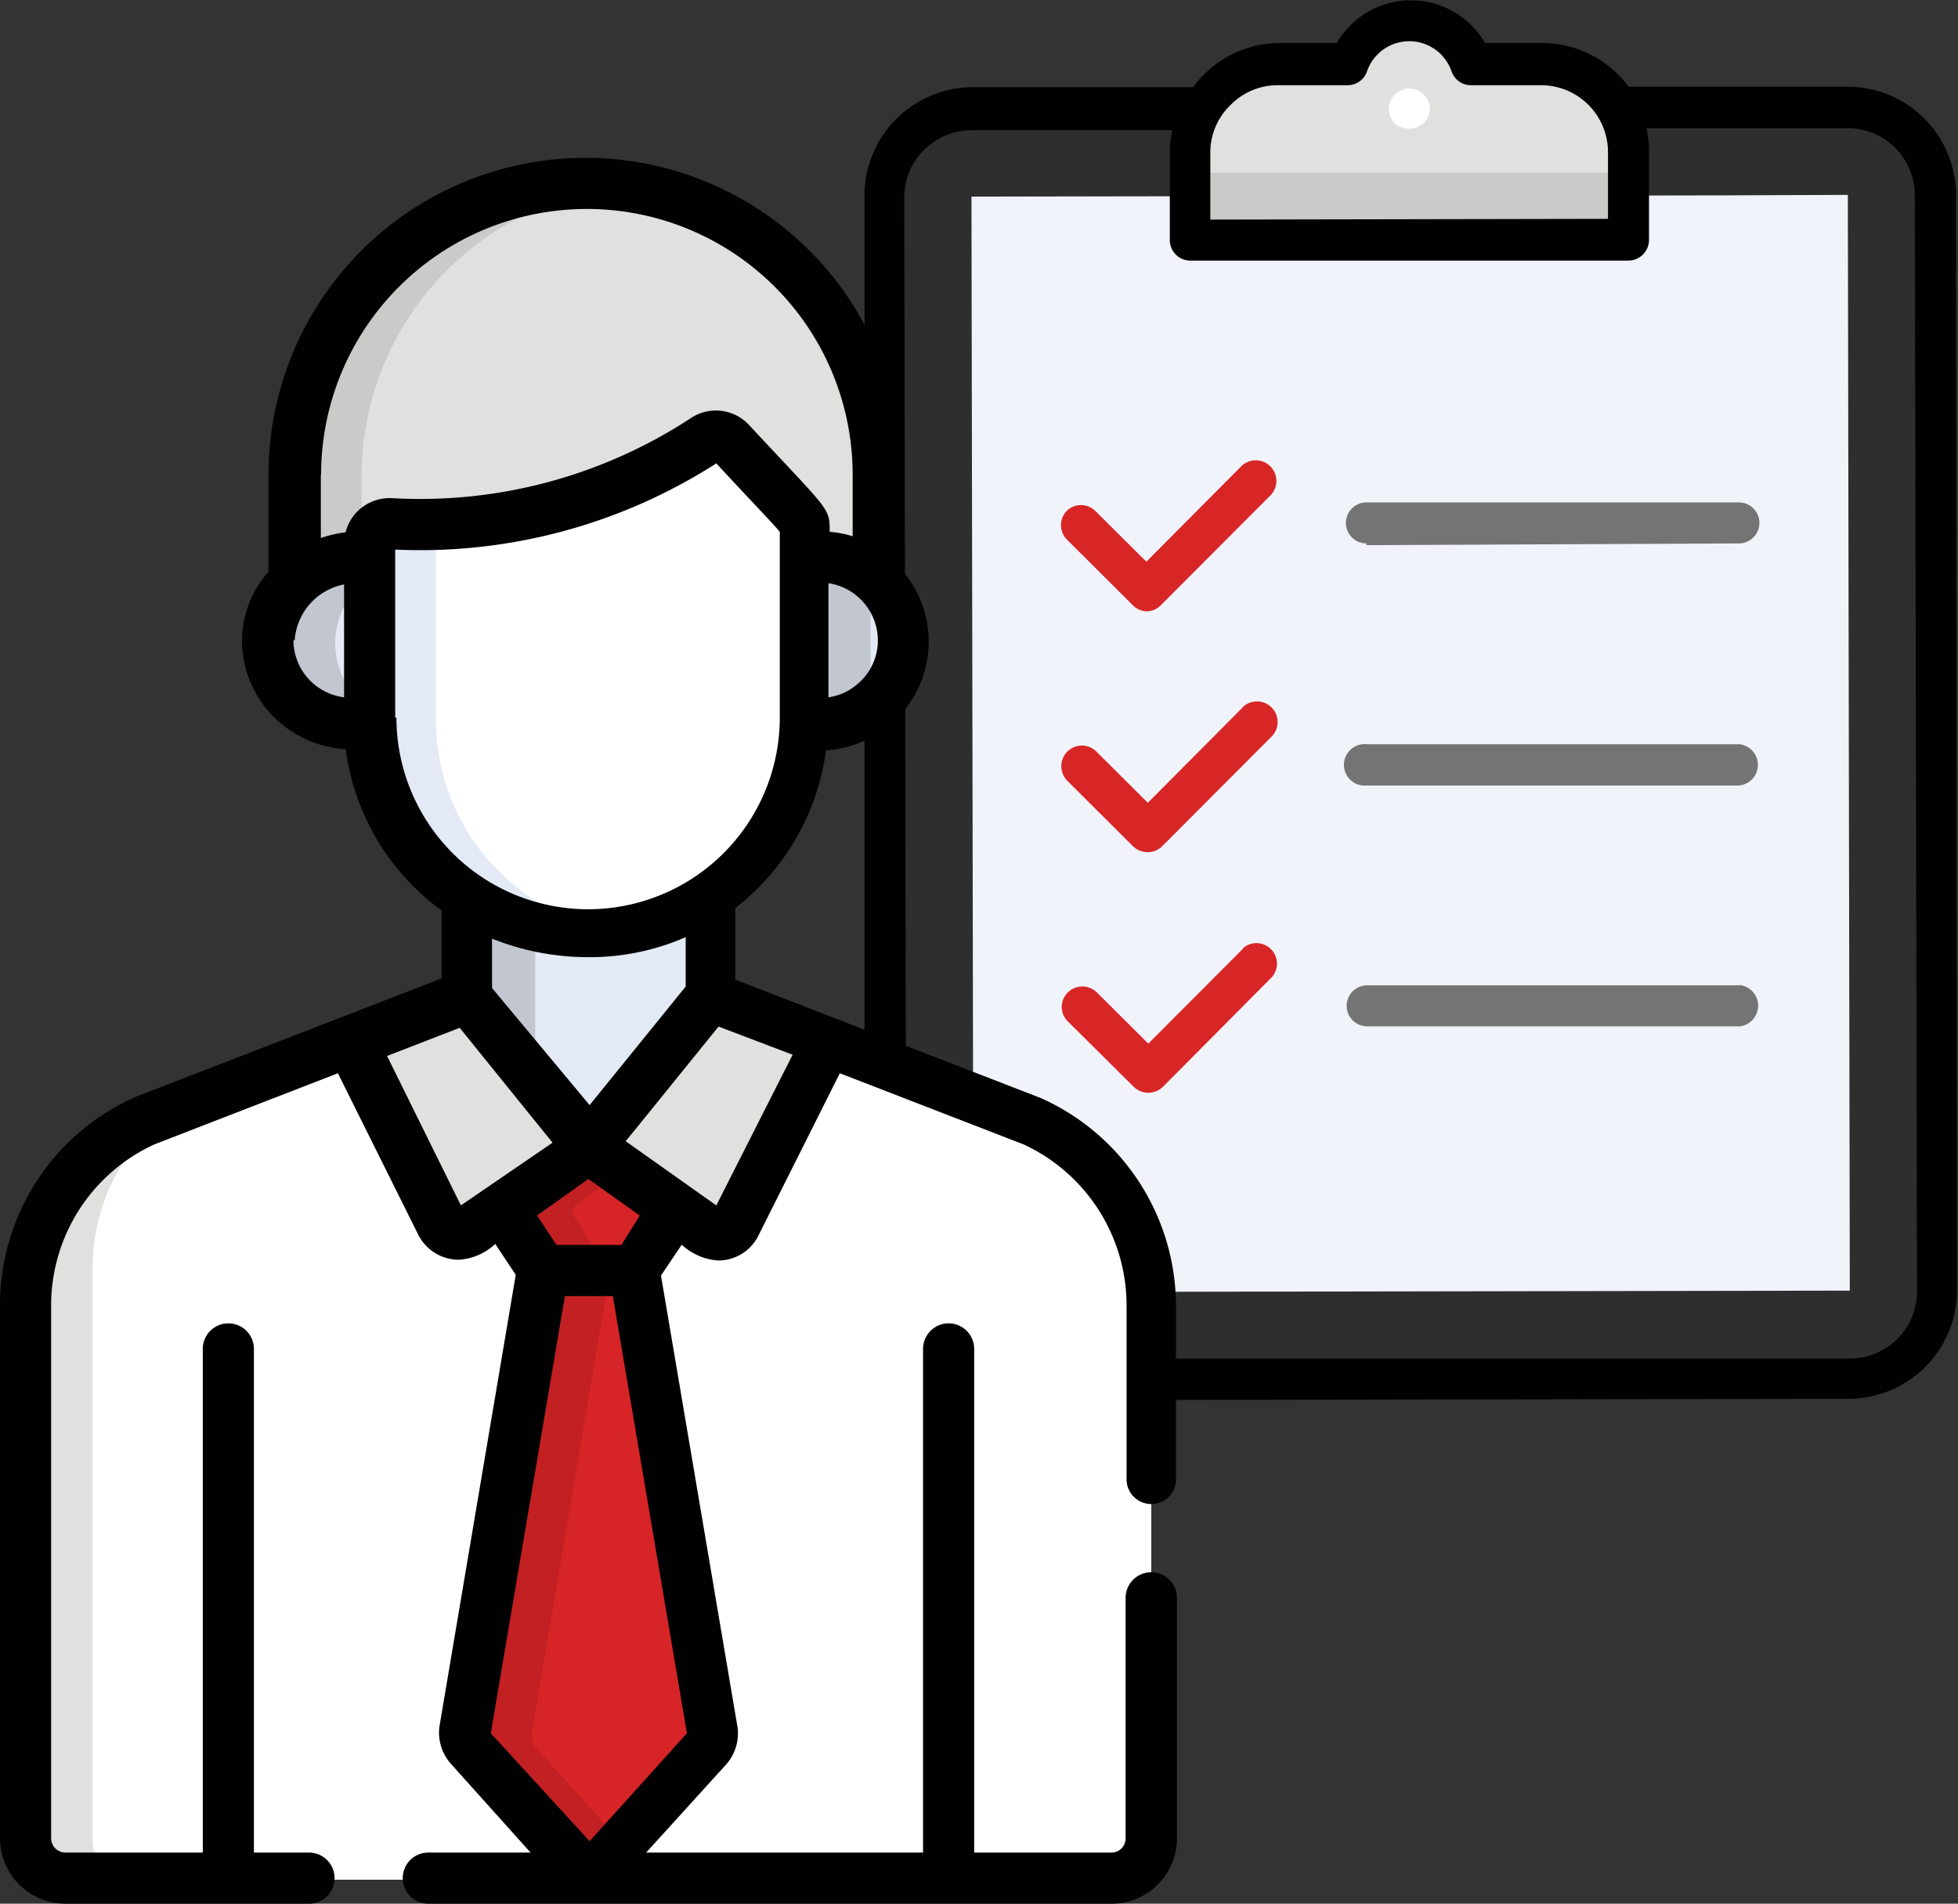 <svg xmlns="http://www.w3.org/2000/svg" viewBox="0 0 79.27 77.07"><rect x="0" y="0" width="79.27" height="77.07" fill="#333333" stroke="none"/><defs><style>.cls-1,.cls-4{fill:#010101;}.cls-1{opacity:0.1;}.cls-2{fill:#f0f3fa;}.cls-3{fill:#e0e0df;}.cls-5{fill:#fff;}.cls-6{fill:#d82627;}.cls-7{fill:#747474;}.cls-8{fill:#e4e9f6;}.cls-9{fill:#c2c7cf;}.cls-10{fill:#d72426;}</style></defs><g id="Capa_2" data-name="Capa 2"><g id="Capa_1-2" data-name="Capa 1"><path class="cls-1" d="M65.93,4.36H74.8a3.56,3.56,0,0,1,3.56,3.54l.08,44.35a3.56,3.56,0,0,1-3.54,3.55l-35.48.07a3.55,3.55,0,0,1-3.56-3.54L35.78,8a3.56,3.56,0,0,1,3.54-3.56h8.87"/><polyline class="cls-2" points="69.48 7.91 74.81 7.89 74.89 52.25 39.41 52.31 39.33 7.96 44.65 7.95"/><path class="cls-3" d="M62.38,2.6H59.55a2.64,2.64,0,0,0-5,0H51.73a3.54,3.54,0,0,0-3.54,3.55V9.72l17.74,0V6.14A3.54,3.54,0,0,0,62.38,2.6Z"/><rect class="cls-1" x="48.24" y="6.99" width="17.74" height="2.72"/><path class="cls-4" d="M79.19,7.89a4.39,4.39,0,0,0-4.38-4.38h0l-8.87,0h0a4.39,4.39,0,0,0-3.52-1.77h-2.3a3.47,3.47,0,0,0-6,0h-2.3a4.36,4.36,0,0,0-3.09,1.29,4.06,4.06,0,0,0-.43.5h0l-8.87,0A4.39,4.39,0,0,0,35,8L35,52.32a4.39,4.39,0,0,0,4.38,4.37h0l35.48-.06a4.4,4.4,0,0,0,4.37-4.39ZM49.82,4.25a2.66,2.66,0,0,1,1.92-.8h2.82a.83.83,0,0,0,.78-.55,1.81,1.81,0,0,1,3.43,0,.83.83,0,0,0,.78.55h2.84A2.71,2.71,0,0,1,65.1,6.14V8.86L49,8.89V6.17A2.66,2.66,0,0,1,49.82,4.25ZM74.9,55,39.41,55a2.73,2.73,0,0,1-2.72-2.71L36.61,8a2.69,2.69,0,0,1,.79-1.92,2.75,2.75,0,0,1,1.92-.81h8.14a4.23,4.23,0,0,0-.1.94V9.72a.83.83,0,0,0,.83.83h0l17.74,0a.84.84,0,0,0,.83-.84V6.14a4.25,4.25,0,0,0-.1-.95h8.15a2.71,2.71,0,0,1,2.71,2.71l.09,44.35A2.72,2.72,0,0,1,74.9,55Z"/><path class="cls-5" d="M57.06,5.21a.82.82,0,0,0,.83-.83A.83.83,0,1,0,56.47,5,.87.87,0,0,0,57.06,5.21Z"/><path class="cls-6" d="M43.2,20.67a.83.83,0,0,0,0,1.18l2.66,2.65a.83.83,0,0,0,.59.25h0A.82.82,0,0,0,47,24.5l4.43-4.44a.83.83,0,0,0-1.18-1.18l-3.84,3.86-2.08-2.07A.83.83,0,0,0,43.2,20.67Z"/><path class="cls-6" d="M50.31,28.64,46.47,32.5l-2.08-2.07a.83.83,0,0,0-1.18,0,.84.84,0,0,0,0,1.18l2.66,2.65a.86.86,0,0,0,.59.24.84.84,0,0,0,.59-.24l4.43-4.44a.83.83,0,0,0-1.18-1.18Z"/><path class="cls-6" d="M50.33,38.4l-3.84,3.85-2.08-2.07a.84.84,0,0,0-1.18,0,.82.82,0,0,0,0,1.17L45.9,44a.87.87,0,0,0,.59.24h0a.87.87,0,0,0,.59-.24l4.42-4.45a.83.83,0,0,0-1.17-1.17Z"/><path class="cls-7" d="M55.32,22.07h0L70.4,22a.83.83,0,0,0,0-1.66h0l-15.08,0a.83.83,0,1,0,0,1.66Z"/><path class="cls-7" d="M70.42,30.13h0l-15.08,0a.84.84,0,1,0,0,1.67h0l15.08,0a.84.84,0,0,0,0-1.67Z"/><path class="cls-7" d="M70.43,39.89l-15.08,0a.83.83,0,1,0,0,1.66h0l15.08,0a.84.84,0,0,0,0-1.67Z"/><path class="cls-3" d="M23.68,7.49a11.79,11.79,0,0,0-11.8,11.79v4.77a3.78,3.78,0,0,1,3-1v-.58a.82.82,0,0,1,.87-.81,21.12,21.12,0,0,0,12.71-3.41.81.81,0,0,1,1,.12c3,3.23,3,3.1,3,3.53v1.15a3.55,3.55,0,0,1,3,.88V19.28A11.79,11.79,0,0,0,23.68,7.49Z"/><path class="cls-1" d="M14.64,19.28A11.79,11.79,0,0,1,25.06,7.57a12.77,12.77,0,0,0-1.38-.08,11.79,11.79,0,0,0-11.8,11.79v4.77a3.82,3.82,0,0,1,2.76-1V19.28Z"/><path class="cls-8" d="M32.45,22.64v6.7a3.42,3.42,0,1,0,0-6.7Z"/><path class="cls-9" d="M35.24,23.33a3.65,3.65,0,0,0-2.79-.69v6.7a3.6,3.6,0,0,0,2.79-.68V23.33Z"/><path class="cls-8" d="M14.91,29.14v-6.5A3.61,3.61,0,0,0,10.81,26a3.45,3.45,0,0,0,4.11,3.36A1.48,1.48,0,0,1,14.91,29.14Z"/><path class="cls-9" d="M14.91,28.69A3.37,3.37,0,0,1,13.57,26a3.29,3.29,0,0,1,1.34-2.59v-.76A3.61,3.61,0,0,0,10.81,26a3.45,3.45,0,0,0,4.11,3.36,1.48,1.48,0,0,1,0-.21Z"/><path class="cls-8" d="M23.8,37.37A9.07,9.07,0,0,1,18.85,36v4.84l4.93,6.08,4.93-6.08v-5A8.58,8.58,0,0,1,23.8,37.37Z"/><path class="cls-9" d="M21.67,37.14A9,9,0,0,1,18.85,36v4.84l2.82,3.47V37.14Z"/><path class="cls-5" d="M41.75,45.44l-13-5-4.93,6.09-4.93-6.09-13,5A8.27,8.27,0,0,0,1,52.92V74.49A1.61,1.61,0,0,0,2.61,76.1H45a1.61,1.61,0,0,0,1.61-1.61V52.92A8.28,8.28,0,0,0,41.75,45.44Z"/><path class="cls-3" d="M3.75,74.49V51.41a8,8,0,0,1,3-6.32l-.92.35A8.27,8.27,0,0,0,1,52.92V74.49A1.61,1.61,0,0,0,2.61,76.1H5.36A1.61,1.61,0,0,1,3.75,74.49Z"/><path class="cls-5" d="M29.49,18a.81.81,0,0,0-1-.13,21.05,21.05,0,0,1-12.71,3.42.8.8,0,0,0-.87.8v7.05a8.8,8.8,0,0,0,17.59,0V21.5C32.47,21.08,32.49,21.21,29.49,18Z"/><path class="cls-8" d="M17.65,29.12V21.3a17.17,17.17,0,0,1-1.9,0,.8.8,0,0,0-.87.8v7.05a8.85,8.85,0,0,0,10.18,8.57A8.67,8.67,0,0,1,17.65,29.12Z"/><path class="cls-3" d="M29.73,49.6l3.69-7.38-4.71-1.83-4.93,6.09,4.81,3.41A.77.77,0,0,0,29.73,49.6Z"/><path class="cls-3" d="M17.84,49.6l-3.69-7.38,4.71-1.83,4.93,6.09L19,49.89A.77.77,0,0,1,17.84,49.6Z"/><path class="cls-10" d="M28.79,70.13,25.63,51.41H21.94L18.77,70.13a.82.82,0,0,0,.19.65h0l4.37,4.82a.61.61,0,0,0,.91,0l4.37-4.82h0A.78.78,0,0,0,28.79,70.13Z"/><polygon class="cls-10" points="23.79 46.48 23.79 46.48 23.79 46.48 23.78 46.48 23.78 46.48 20.29 48.96 21.94 51.45 23.78 51.45 23.79 51.45 25.63 51.45 27.28 48.96 23.79 46.48"/><path class="cls-1" d="M21.72,70.78a.78.78,0,0,1-.18-.65L24.7,51.41H21.94L18.77,70.13a.82.82,0,0,0,.19.65l4.37,4.82a.61.61,0,0,0,.91,0l.93-1Z"/><path class="cls-1" d="M25.17,47.46l-1.38-1h0L20.29,49l1.65,2.49H24.7L23.27,49.3a.42.42,0,0,1,.1-.57Z"/><path class="cls-4" d="M46.61,60.89a1,1,0,0,0,1-1v-7a9.23,9.23,0,0,0-5.46-8.43h0l-12.38-4.8v-2.9a9.69,9.69,0,0,0,3.67-6.38,4.53,4.53,0,0,0,2.64-1.08,4.4,4.4,0,0,0,.45-6.2V19.22a12.83,12.83,0,1,0-25.66,0v3.93a4.18,4.18,0,0,0-1.07,2.77,4.37,4.37,0,0,0,1.53,3.33A4.47,4.47,0,0,0,14,30.33a9.59,9.59,0,0,0,3.88,6.53v2.75L5.48,44.41h0A9.21,9.21,0,0,0,0,52.85V74.43a2.65,2.65,0,0,0,2.64,2.64h9.87a1,1,0,0,0,0-2.07H10.28V54.61a1,1,0,1,0-2.07,0V75H2.64a.58.58,0,0,1-.57-.57V52.85a7.17,7.17,0,0,1,4.18-6.52l7.43-2.88L16.94,50h0a1.84,1.84,0,0,0,1.63,1,2.36,2.36,0,0,0,1.48-.64l.83,1.25L17.79,69.9v0a1.9,1.9,0,0,0,.45,1.49L21.48,75H17.34a1,1,0,1,0,0,2.07H45a2.65,2.65,0,0,0,2.65-2.64V64.69a1,1,0,0,0-2.08,0v9.74A.57.57,0,0,1,45,75H39.44V54.61a1,1,0,1,0-2.07,0V75H26.16l3.25-3.58a1.9,1.9,0,0,0,.45-1.49v0l-3.1-18.29.84-1.25a2.39,2.39,0,0,0,1.48.64,1.81,1.81,0,0,0,1.62-1h0L34,43.45l7.44,2.88a7.19,7.19,0,0,1,4.17,6.52v7A1,1,0,0,0,46.61,60.89ZM34.73,27.68a2.26,2.26,0,0,1-1.19.55V23.61a2.35,2.35,0,0,1,2,2.31A2.29,2.29,0,0,1,34.73,27.68ZM13,19.22a10.76,10.76,0,1,1,21.52,0v2.49a4.14,4.14,0,0,0-.93-.18c0-1,0-.81-3.26-4.32a1.83,1.83,0,0,0-2.35-.29,20,20,0,0,1-12.07,3.25,1.84,1.84,0,0,0-1.92,1.38,5,5,0,0,0-1,.23V19.22Zm-1.07,6.7a2.48,2.48,0,0,1,2-2.26v4.57A2.34,2.34,0,0,1,11.88,25.92ZM16,29.05v-6.8a22.21,22.21,0,0,0,13-3.49c1.49,1.61,2.31,2.45,2.57,2.77v7.52a7.76,7.76,0,0,1-15.52,0Zm7.89,9.7a9.68,9.68,0,0,0,3.87-.81v2l-3.89,4.8L19.92,40V38A10.45,10.45,0,0,0,23.84,38.75Zm-8.22,4,2.94-1.14,3.76,4.65L18.66,48.8Zm8.2,31.79-4-4.37,3-17.7h1.94l3,17.7Zm1.29-24.14H22.53l-.79-1.19,2.08-1.48,2.08,1.48ZM29,48.8l-3.67-2.6c.86-1.05-.14.18,3.76-4.64l3,1.14Z"/></g></g></svg>